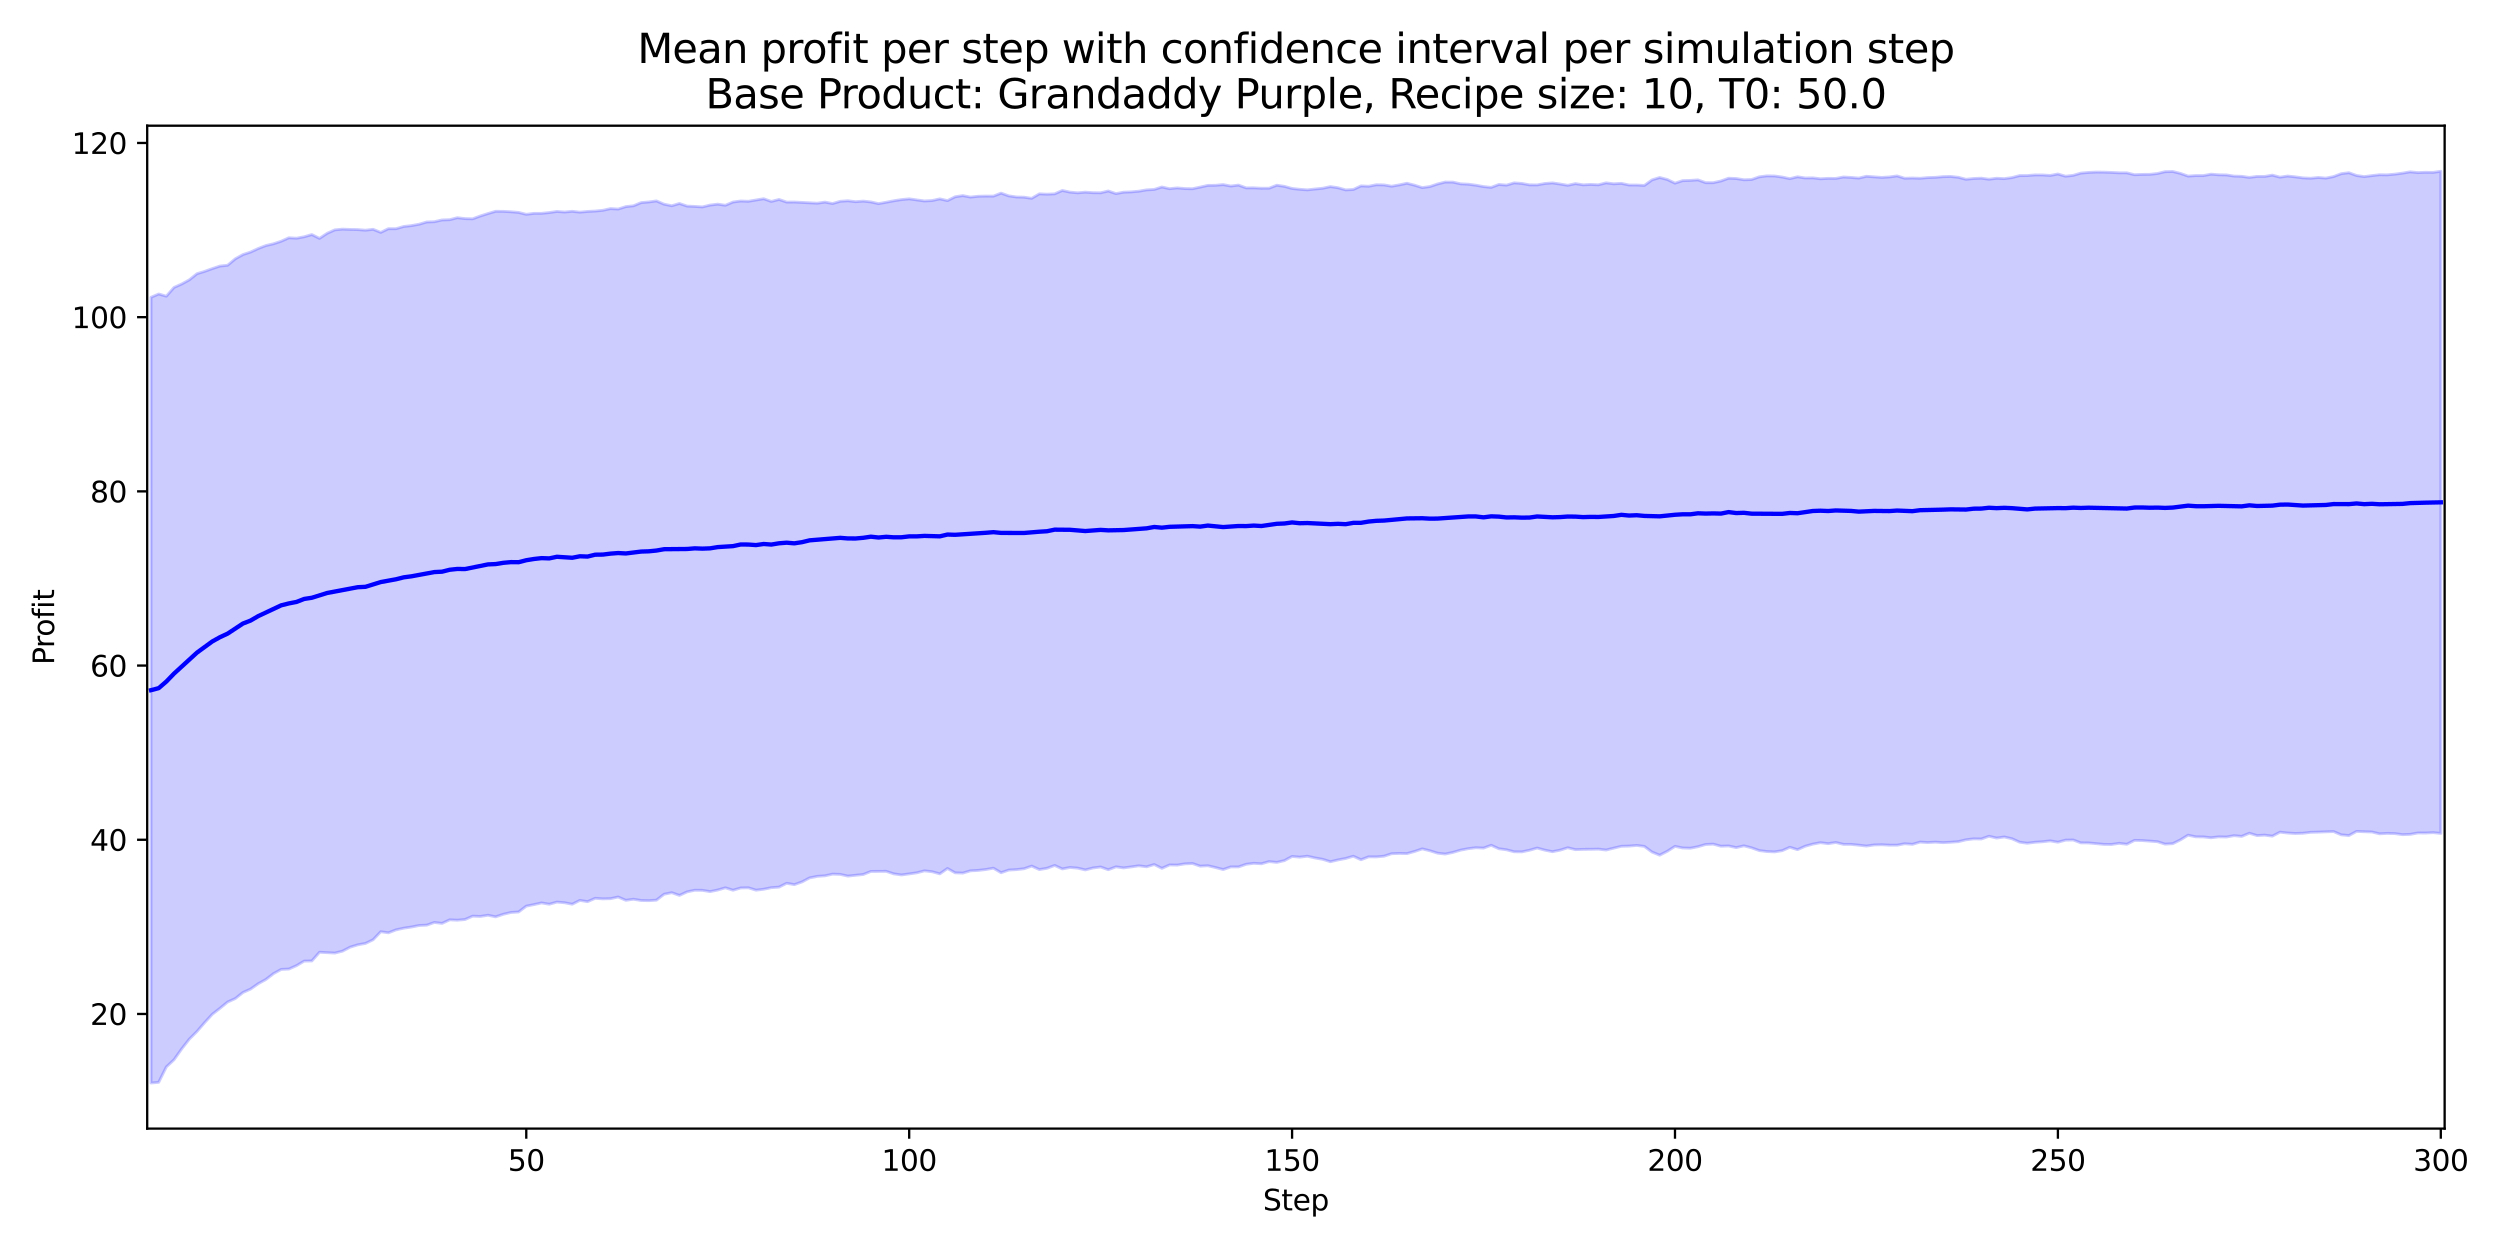 <?xml version="1.0" encoding="utf-8" standalone="no"?>
<!DOCTYPE svg PUBLIC "-//W3C//DTD SVG 1.1//EN"
  "http://www.w3.org/Graphics/SVG/1.1/DTD/svg11.dtd">
<svg xmlns:xlink="http://www.w3.org/1999/xlink" width="864pt" height="432pt" viewBox="0 0 864 432" xmlns="http://www.w3.org/2000/svg" version="1.1">
 <defs>
  <style type="text/css">*{stroke-linejoin: round; stroke-linecap: butt}</style>
 </defs>
 <g id="figure_1">
  <g id="patch_1">
   <path d="M 0 432 
L 864 432 
L 864 0 
L 0 0 
z
" style="fill: #ffffff"/>
  </g>
  <g id="axes_1">
   <g id="patch_2">
    <path d="M 50.87 390.04 
L 844.866 390.04 
L 844.866 43.44 
L 50.87 43.44 
z
" style="fill: #ffffff"/>
   </g>
   <g id="FillBetweenPolyCollection_1">
    <defs>
     <path id="m78e18dde21" d="M 52.193 -329.25 
L 52.193 -57.715 
L 54.84 -57.952 
L 57.487 -63.283 
L 60.133 -65.746 
L 62.78 -69.482 
L 65.427 -72.879 
L 68.073 -75.52 
L 70.72 -78.579 
L 73.367 -81.469 
L 76.013 -83.526 
L 78.66 -85.705 
L 81.307 -86.893 
L 83.953 -88.991 
L 86.6 -90.178 
L 89.246 -92.032 
L 91.893 -93.494 
L 94.54 -95.531 
L 97.186 -96.975 
L 99.833 -97.097 
L 102.48 -98.277 
L 105.126 -99.848 
L 107.773 -99.898 
L 110.42 -102.902 
L 113.066 -102.769 
L 115.713 -102.626 
L 118.36 -103.279 
L 121.006 -104.664 
L 123.653 -105.473 
L 126.3 -105.953 
L 128.946 -107.226 
L 131.593 -110.004 
L 134.24 -109.63 
L 136.886 -110.649 
L 139.533 -111.229 
L 142.18 -111.624 
L 144.826 -112.149 
L 147.473 -112.272 
L 150.119 -113.211 
L 152.766 -112.877 
L 155.413 -114.111 
L 158.059 -113.989 
L 160.706 -114.224 
L 163.353 -115.379 
L 165.999 -115.281 
L 168.646 -115.694 
L 171.293 -115.147 
L 173.939 -116.032 
L 176.586 -116.652 
L 179.233 -116.823 
L 181.879 -118.844 
L 184.526 -119.373 
L 187.173 -119.954 
L 189.819 -119.505 
L 192.466 -120.242 
L 195.113 -120.023 
L 197.759 -119.504 
L 200.406 -120.826 
L 203.053 -120.39 
L 205.699 -121.545 
L 208.346 -121.363 
L 210.993 -121.428 
L 213.639 -121.996 
L 216.286 -120.859 
L 218.932 -121.227 
L 221.579 -120.792 
L 224.226 -120.737 
L 226.872 -120.907 
L 229.519 -122.966 
L 232.166 -123.495 
L 234.812 -122.555 
L 237.459 -123.769 
L 240.106 -124.332 
L 242.752 -124.299 
L 245.399 -123.868 
L 248.046 -124.411 
L 250.692 -125.186 
L 253.339 -124.339 
L 255.986 -125.128 
L 258.632 -125.185 
L 261.279 -124.36 
L 263.926 -124.681 
L 266.572 -125.225 
L 269.219 -125.411 
L 271.866 -126.74 
L 274.512 -126.271 
L 277.159 -127.208 
L 279.806 -128.611 
L 282.452 -129.136 
L 285.099 -129.32 
L 287.745 -129.901 
L 290.392 -129.813 
L 293.039 -129.22 
L 295.685 -129.509 
L 298.332 -129.776 
L 300.979 -130.835 
L 303.625 -130.85 
L 306.272 -130.871 
L 308.919 -129.99 
L 311.565 -129.625 
L 314.212 -129.984 
L 316.859 -130.363 
L 319.505 -131.042 
L 322.152 -130.735 
L 324.799 -130.008 
L 327.445 -131.858 
L 330.092 -130.36 
L 332.739 -130.266 
L 335.385 -131.044 
L 338.032 -131.19 
L 340.679 -131.494 
L 343.325 -131.957 
L 345.972 -130.397 
L 348.618 -131.313 
L 351.265 -131.462 
L 353.912 -131.765 
L 356.558 -132.68 
L 359.205 -131.48 
L 361.852 -131.929 
L 364.498 -132.906 
L 367.145 -131.699 
L 369.792 -132.207 
L 372.438 -131.974 
L 375.085 -131.36 
L 377.732 -132.035 
L 380.378 -132.37 
L 383.025 -131.424 
L 385.672 -132.428 
L 388.318 -132.058 
L 390.965 -132.406 
L 393.612 -132.781 
L 396.258 -132.438 
L 398.905 -133.226 
L 401.552 -131.903 
L 404.198 -133.078 
L 406.845 -133.027 
L 409.492 -133.453 
L 412.138 -133.573 
L 414.785 -132.662 
L 417.431 -132.808 
L 420.078 -132.188 
L 422.725 -131.492 
L 425.371 -132.406 
L 428.018 -132.392 
L 430.665 -133.31 
L 433.311 -133.642 
L 435.958 -133.485 
L 438.605 -134.243 
L 441.251 -133.96 
L 443.898 -134.577 
L 446.545 -136.02 
L 449.191 -135.776 
L 451.838 -136.092 
L 454.485 -135.493 
L 457.131 -135.024 
L 459.778 -134.194 
L 462.425 -134.819 
L 465.071 -135.318 
L 467.718 -136.092 
L 470.365 -134.878 
L 473.011 -135.884 
L 475.658 -135.863 
L 478.305 -136.094 
L 480.951 -136.963 
L 483.598 -137.06 
L 486.244 -136.999 
L 488.891 -137.738 
L 491.538 -138.633 
L 494.184 -137.977 
L 496.831 -137.145 
L 499.478 -136.847 
L 502.124 -137.412 
L 504.771 -138.192 
L 507.418 -138.701 
L 510.064 -139.031 
L 512.711 -138.901 
L 515.358 -139.875 
L 518.004 -138.676 
L 520.651 -138.317 
L 523.298 -137.632 
L 525.944 -137.597 
L 528.591 -138.156 
L 531.238 -138.917 
L 533.884 -138.198 
L 536.531 -137.661 
L 539.178 -138.191 
L 541.824 -139.021 
L 544.471 -138.369 
L 547.117 -138.459 
L 549.764 -138.489 
L 552.411 -138.543 
L 555.057 -138.234 
L 557.704 -138.883 
L 560.351 -139.524 
L 562.997 -139.596 
L 565.644 -139.825 
L 568.291 -139.487 
L 570.937 -137.531 
L 573.584 -136.457 
L 576.231 -137.801 
L 578.877 -139.502 
L 581.524 -138.949 
L 584.171 -138.859 
L 586.817 -139.378 
L 589.464 -140.146 
L 592.111 -140.266 
L 594.757 -139.551 
L 597.404 -139.643 
L 600.051 -139.075 
L 602.697 -139.685 
L 605.344 -138.997 
L 607.991 -138.046 
L 610.637 -137.714 
L 613.284 -137.594 
L 615.93 -138.011 
L 618.577 -139.191 
L 621.224 -138.358 
L 623.87 -139.543 
L 626.517 -140.279 
L 629.164 -140.777 
L 631.81 -140.433 
L 634.457 -140.841 
L 637.104 -140.195 
L 639.75 -140.182 
L 642.397 -139.913 
L 645.044 -139.606 
L 647.69 -139.985 
L 650.337 -140.067 
L 652.984 -139.904 
L 655.63 -139.905 
L 658.277 -140.409 
L 660.924 -140.199 
L 663.57 -140.975 
L 666.217 -140.817 
L 668.864 -140.956 
L 671.51 -140.788 
L 674.157 -140.924 
L 676.804 -141.124 
L 679.45 -141.769 
L 682.097 -142.095 
L 684.743 -142.047 
L 687.39 -142.993 
L 690.037 -142.371 
L 692.683 -142.739 
L 695.33 -142.139 
L 697.977 -140.947 
L 700.623 -140.58 
L 703.27 -140.917 
L 705.917 -141.098 
L 708.563 -141.395 
L 711.21 -140.942 
L 713.857 -141.653 
L 716.503 -141.707 
L 719.15 -140.712 
L 721.797 -140.679 
L 724.443 -140.446 
L 727.09 -140.181 
L 729.737 -140.152 
L 732.383 -140.55 
L 735.03 -140.228 
L 737.677 -141.568 
L 740.323 -141.515 
L 742.97 -141.308 
L 745.616 -141.115 
L 748.263 -140.272 
L 750.91 -140.439 
L 753.556 -141.744 
L 756.203 -143.362 
L 758.85 -142.798 
L 761.496 -142.763 
L 764.143 -142.471 
L 766.79 -142.791 
L 769.436 -142.727 
L 772.083 -143.202 
L 774.73 -142.945 
L 777.376 -144.042 
L 780.023 -143.232 
L 782.67 -143.38 
L 785.316 -143.033 
L 787.963 -144.402 
L 790.61 -144.109 
L 793.256 -143.95 
L 795.903 -144.031 
L 798.55 -144.357 
L 801.196 -144.421 
L 803.843 -144.528 
L 806.49 -144.615 
L 809.136 -143.486 
L 811.783 -143.238 
L 814.429 -144.668 
L 817.076 -144.563 
L 819.723 -144.467 
L 822.369 -143.839 
L 825.016 -143.982 
L 827.663 -143.914 
L 830.309 -143.551 
L 832.956 -143.648 
L 835.603 -144.128 
L 838.249 -144.111 
L 840.896 -144.245 
L 843.543 -143.977 
L 843.543 -372.805 
L 843.543 -372.805 
L 840.896 -372.417 
L 838.249 -372.446 
L 835.603 -372.344 
L 832.956 -372.607 
L 830.309 -372.157 
L 827.663 -371.809 
L 825.016 -371.566 
L 822.369 -371.607 
L 819.723 -371.304 
L 817.076 -370.965 
L 814.429 -371.342 
L 811.783 -372.305 
L 809.136 -371.971 
L 806.49 -370.972 
L 803.843 -370.442 
L 801.196 -370.651 
L 798.55 -370.391 
L 795.903 -370.519 
L 793.256 -370.876 
L 790.61 -371.156 
L 787.963 -370.77 
L 785.316 -371.47 
L 782.67 -371.018 
L 780.023 -371.021 
L 777.376 -370.68 
L 774.73 -371.057 
L 772.083 -371.14 
L 769.436 -371.539 
L 766.79 -371.592 
L 764.143 -371.801 
L 761.496 -371.314 
L 758.85 -371.318 
L 756.203 -371.136 
L 753.556 -372.067 
L 750.91 -372.725 
L 748.263 -372.663 
L 745.616 -372.031 
L 742.97 -371.74 
L 740.323 -371.718 
L 737.677 -371.623 
L 735.03 -372.263 
L 732.383 -372.273 
L 729.737 -372.403 
L 727.09 -372.497 
L 724.443 -372.525 
L 721.797 -372.398 
L 719.15 -372.174 
L 716.503 -371.396 
L 713.857 -371.094 
L 711.21 -371.862 
L 708.563 -371.36 
L 705.917 -371.525 
L 703.27 -371.543 
L 700.623 -371.319 
L 697.977 -371.312 
L 695.33 -370.619 
L 692.683 -370.261 
L 690.037 -370.389 
L 687.39 -370.058 
L 684.743 -370.414 
L 682.097 -370.304 
L 679.45 -370.031 
L 676.804 -370.726 
L 674.157 -371.008 
L 671.51 -370.947 
L 668.864 -370.706 
L 666.217 -370.62 
L 663.57 -370.376 
L 660.924 -370.473 
L 658.277 -370.388 
L 655.63 -371.199 
L 652.984 -370.841 
L 650.337 -370.672 
L 647.69 -370.875 
L 645.044 -371.067 
L 642.397 -370.447 
L 639.75 -370.669 
L 637.104 -370.822 
L 634.457 -370.33 
L 631.81 -370.354 
L 629.164 -370.216 
L 626.517 -370.525 
L 623.87 -370.487 
L 621.224 -370.895 
L 618.577 -370.254 
L 615.93 -370.808 
L 613.284 -371.174 
L 610.637 -371.211 
L 607.991 -370.874 
L 605.344 -369.956 
L 602.697 -369.87 
L 600.051 -370.294 
L 597.404 -370.404 
L 594.757 -369.449 
L 592.111 -368.862 
L 589.464 -368.871 
L 586.817 -369.831 
L 584.171 -369.644 
L 581.524 -369.57 
L 578.877 -368.696 
L 576.231 -369.962 
L 573.584 -370.648 
L 570.937 -369.819 
L 568.291 -367.905 
L 565.644 -368.049 
L 562.997 -368.054 
L 560.351 -368.626 
L 557.704 -368.476 
L 555.057 -368.801 
L 552.411 -368.129 
L 549.764 -368.25 
L 547.117 -368.118 
L 544.471 -368.535 
L 541.824 -367.951 
L 539.178 -368.399 
L 536.531 -368.782 
L 533.884 -368.573 
L 531.238 -368.096 
L 528.591 -368.113 
L 525.944 -368.603 
L 523.298 -368.797 
L 520.651 -368.018 
L 518.004 -368.237 
L 515.358 -367.23 
L 512.711 -367.511 
L 510.064 -367.993 
L 507.418 -368.333 
L 504.771 -368.469 
L 502.124 -369.058 
L 499.478 -369.077 
L 496.831 -368.42 
L 494.184 -367.525 
L 491.538 -367.16 
L 488.891 -367.992 
L 486.244 -368.659 
L 483.598 -368.103 
L 480.951 -367.635 
L 478.305 -368.09 
L 475.658 -368.144 
L 473.011 -367.623 
L 470.365 -367.749 
L 467.718 -366.512 
L 465.071 -366.367 
L 462.425 -367.114 
L 459.778 -367.504 
L 457.131 -366.931 
L 454.485 -366.674 
L 451.838 -366.38 
L 449.191 -366.571 
L 446.545 -366.863 
L 443.898 -367.586 
L 441.251 -367.985 
L 438.605 -366.951 
L 435.958 -366.937 
L 433.311 -367.074 
L 430.665 -367.059 
L 428.018 -368.028 
L 425.371 -367.698 
L 422.725 -368.196 
L 420.078 -367.954 
L 417.431 -367.92 
L 414.785 -367.334 
L 412.138 -366.772 
L 409.492 -366.825 
L 406.845 -367.055 
L 404.198 -366.785 
L 401.552 -367.368 
L 398.905 -366.527 
L 396.258 -366.377 
L 393.612 -365.919 
L 390.965 -365.678 
L 388.318 -365.574 
L 385.672 -365.08 
L 383.025 -365.993 
L 380.378 -365.365 
L 377.732 -365.4 
L 375.085 -365.582 
L 372.438 -365.36 
L 369.792 -365.599 
L 367.145 -366.171 
L 364.498 -365 
L 361.852 -364.884 
L 359.205 -365.006 
L 356.558 -363.453 
L 353.912 -363.847 
L 351.265 -363.921 
L 348.618 -364.305 
L 345.972 -365.254 
L 343.325 -364.211 
L 340.679 -364.237 
L 338.032 -364.162 
L 335.385 -363.882 
L 332.739 -364.395 
L 330.092 -363.988 
L 327.445 -362.662 
L 324.799 -363.27 
L 322.152 -362.687 
L 319.505 -362.544 
L 316.859 -362.902 
L 314.212 -363.274 
L 311.565 -363.018 
L 308.919 -362.612 
L 306.272 -362.098 
L 303.625 -361.619 
L 300.979 -362.209 
L 298.332 -362.49 
L 295.685 -362.296 
L 293.039 -362.607 
L 290.392 -362.429 
L 287.745 -361.653 
L 285.099 -362.148 
L 282.452 -361.767 
L 279.806 -361.905 
L 277.159 -362.039 
L 274.512 -362.174 
L 271.866 -362.155 
L 269.219 -363.064 
L 266.572 -362.377 
L 263.926 -363.314 
L 261.279 -362.876 
L 258.632 -362.426 
L 255.986 -362.527 
L 253.339 -362.177 
L 250.692 -361.056 
L 248.046 -361.438 
L 245.399 -361.117 
L 242.752 -360.485 
L 240.106 -360.653 
L 237.459 -360.771 
L 234.812 -361.675 
L 232.166 -360.885 
L 229.519 -361.425 
L 226.872 -362.553 
L 224.226 -362.199 
L 221.579 -361.971 
L 218.932 -360.872 
L 216.286 -360.589 
L 213.639 -359.745 
L 210.993 -359.905 
L 208.346 -359.309 
L 205.699 -359.055 
L 203.053 -358.914 
L 200.406 -358.677 
L 197.759 -358.967 
L 195.113 -358.719 
L 192.466 -358.919 
L 189.819 -358.533 
L 187.173 -358.267 
L 184.526 -358.255 
L 181.879 -357.924 
L 179.233 -358.584 
L 176.586 -358.807 
L 173.939 -358.948 
L 171.293 -358.972 
L 168.646 -358.188 
L 165.999 -357.35 
L 163.353 -356.37 
L 160.706 -356.444 
L 158.059 -356.755 
L 155.413 -356.073 
L 152.766 -355.975 
L 150.119 -355.374 
L 147.473 -355.275 
L 144.826 -354.497 
L 142.18 -354.02 
L 139.533 -353.722 
L 136.886 -352.966 
L 134.24 -352.968 
L 131.593 -351.681 
L 128.946 -352.744 
L 126.3 -352.437 
L 123.653 -352.653 
L 121.006 -352.701 
L 118.36 -352.803 
L 115.713 -352.554 
L 113.066 -351.366 
L 110.42 -349.609 
L 107.773 -350.933 
L 105.126 -350.164 
L 102.48 -349.671 
L 99.833 -349.822 
L 97.186 -348.627 
L 94.54 -347.749 
L 91.893 -347.132 
L 89.246 -346.114 
L 86.6 -344.887 
L 83.953 -344.012 
L 81.307 -342.538 
L 78.66 -340.322 
L 76.013 -340.045 
L 73.367 -339.163 
L 70.72 -338.208 
L 68.073 -337.395 
L 65.427 -335.283 
L 62.78 -333.838 
L 60.133 -332.647 
L 57.487 -329.629 
L 54.84 -330.392 
L 52.193 -329.25 
z
" style="stroke: #0000ff; stroke-opacity: 0.2"/>
    </defs>
    <g clip-path="url(#pc2d24d2a03)">
     <use xlink:href="#m78e18dde21" x="0" y="432" style="fill: #0000ff; fill-opacity: 0.2; stroke: #0000ff; stroke-opacity: 0.2"/>
    </g>
   </g>
   <g id="matplotlib.axis_1">
    <g id="xtick_1">
     <g id="line2d_1">
      <defs>
       <path id="m0d1dafe378" d="M 0 0 
L 0 3.5 
" style="stroke: #000000; stroke-width: 0.8"/>
      </defs>
      <g>
       <use xlink:href="#m0d1dafe378" x="181.879" y="390.04" style="stroke: #000000; stroke-width: 0.8"/>
      </g>
     </g>
     <g id="text_1">
      <!-- 50 -->
      <g transform="translate(175.517 404.638) scale(0.1 -0.1)">
       <defs>
        <path id="DejaVuSans-35" d="M 691 4666 
L 3169 4666 
L 3169 4134 
L 1269 4134 
L 1269 2991 
Q 1406 3038 1543 3061 
Q 1681 3084 1819 3084 
Q 2600 3084 3056 2656 
Q 3513 2228 3513 1497 
Q 3513 744 3044 326 
Q 2575 -91 1722 -91 
Q 1428 -91 1123 -41 
Q 819 9 494 109 
L 494 744 
Q 775 591 1075 516 
Q 1375 441 1709 441 
Q 2250 441 2565 725 
Q 2881 1009 2881 1497 
Q 2881 1984 2565 2268 
Q 2250 2553 1709 2553 
Q 1456 2553 1204 2497 
Q 953 2441 691 2322 
L 691 4666 
z
" transform="scale(0.016)"/>
        <path id="DejaVuSans-30" d="M 2034 4250 
Q 1547 4250 1301 3770 
Q 1056 3291 1056 2328 
Q 1056 1369 1301 889 
Q 1547 409 2034 409 
Q 2525 409 2770 889 
Q 3016 1369 3016 2328 
Q 3016 3291 2770 3770 
Q 2525 4250 2034 4250 
z
M 2034 4750 
Q 2819 4750 3233 4129 
Q 3647 3509 3647 2328 
Q 3647 1150 3233 529 
Q 2819 -91 2034 -91 
Q 1250 -91 836 529 
Q 422 1150 422 2328 
Q 422 3509 836 4129 
Q 1250 4750 2034 4750 
z
" transform="scale(0.016)"/>
       </defs>
       <use xlink:href="#DejaVuSans-35"/>
       <use xlink:href="#DejaVuSans-30" transform="translate(63.623 0)"/>
      </g>
     </g>
    </g>
    <g id="xtick_2">
     <g id="line2d_2">
      <g>
       <use xlink:href="#m0d1dafe378" x="314.212" y="390.04" style="stroke: #000000; stroke-width: 0.8"/>
      </g>
     </g>
     <g id="text_2">
      <!-- 100 -->
      <g transform="translate(304.668 404.638) scale(0.1 -0.1)">
       <defs>
        <path id="DejaVuSans-31" d="M 794 531 
L 1825 531 
L 1825 4091 
L 703 3866 
L 703 4441 
L 1819 4666 
L 2450 4666 
L 2450 531 
L 3481 531 
L 3481 0 
L 794 0 
L 794 531 
z
" transform="scale(0.016)"/>
       </defs>
       <use xlink:href="#DejaVuSans-31"/>
       <use xlink:href="#DejaVuSans-30" transform="translate(63.623 0)"/>
       <use xlink:href="#DejaVuSans-30" transform="translate(127.246 0)"/>
      </g>
     </g>
    </g>
    <g id="xtick_3">
     <g id="line2d_3">
      <g>
       <use xlink:href="#m0d1dafe378" x="446.545" y="390.04" style="stroke: #000000; stroke-width: 0.8"/>
      </g>
     </g>
     <g id="text_3">
      <!-- 150 -->
      <g transform="translate(437.001 404.638) scale(0.1 -0.1)">
       <use xlink:href="#DejaVuSans-31"/>
       <use xlink:href="#DejaVuSans-35" transform="translate(63.623 0)"/>
       <use xlink:href="#DejaVuSans-30" transform="translate(127.246 0)"/>
      </g>
     </g>
    </g>
    <g id="xtick_4">
     <g id="line2d_4">
      <g>
       <use xlink:href="#m0d1dafe378" x="578.877" y="390.04" style="stroke: #000000; stroke-width: 0.8"/>
      </g>
     </g>
     <g id="text_4">
      <!-- 200 -->
      <g transform="translate(569.334 404.638) scale(0.1 -0.1)">
       <defs>
        <path id="DejaVuSans-32" d="M 1228 531 
L 3431 531 
L 3431 0 
L 469 0 
L 469 531 
Q 828 903 1448 1529 
Q 2069 2156 2228 2338 
Q 2531 2678 2651 2914 
Q 2772 3150 2772 3378 
Q 2772 3750 2511 3984 
Q 2250 4219 1831 4219 
Q 1534 4219 1204 4116 
Q 875 4013 500 3803 
L 500 4441 
Q 881 4594 1212 4672 
Q 1544 4750 1819 4750 
Q 2544 4750 2975 4387 
Q 3406 4025 3406 3419 
Q 3406 3131 3298 2873 
Q 3191 2616 2906 2266 
Q 2828 2175 2409 1742 
Q 1991 1309 1228 531 
z
" transform="scale(0.016)"/>
       </defs>
       <use xlink:href="#DejaVuSans-32"/>
       <use xlink:href="#DejaVuSans-30" transform="translate(63.623 0)"/>
       <use xlink:href="#DejaVuSans-30" transform="translate(127.246 0)"/>
      </g>
     </g>
    </g>
    <g id="xtick_5">
     <g id="line2d_5">
      <g>
       <use xlink:href="#m0d1dafe378" x="711.21" y="390.04" style="stroke: #000000; stroke-width: 0.8"/>
      </g>
     </g>
     <g id="text_5">
      <!-- 250 -->
      <g transform="translate(701.666 404.638) scale(0.1 -0.1)">
       <use xlink:href="#DejaVuSans-32"/>
       <use xlink:href="#DejaVuSans-35" transform="translate(63.623 0)"/>
       <use xlink:href="#DejaVuSans-30" transform="translate(127.246 0)"/>
      </g>
     </g>
    </g>
    <g id="xtick_6">
     <g id="line2d_6">
      <g>
       <use xlink:href="#m0d1dafe378" x="843.543" y="390.04" style="stroke: #000000; stroke-width: 0.8"/>
      </g>
     </g>
     <g id="text_6">
      <!-- 300 -->
      <g transform="translate(833.999 404.638) scale(0.1 -0.1)">
       <defs>
        <path id="DejaVuSans-33" d="M 2597 2516 
Q 3050 2419 3304 2112 
Q 3559 1806 3559 1356 
Q 3559 666 3084 287 
Q 2609 -91 1734 -91 
Q 1441 -91 1130 -33 
Q 819 25 488 141 
L 488 750 
Q 750 597 1062 519 
Q 1375 441 1716 441 
Q 2309 441 2620 675 
Q 2931 909 2931 1356 
Q 2931 1769 2642 2001 
Q 2353 2234 1838 2234 
L 1294 2234 
L 1294 2753 
L 1863 2753 
Q 2328 2753 2575 2939 
Q 2822 3125 2822 3475 
Q 2822 3834 2567 4026 
Q 2313 4219 1838 4219 
Q 1578 4219 1281 4162 
Q 984 4106 628 3988 
L 628 4550 
Q 988 4650 1302 4700 
Q 1616 4750 1894 4750 
Q 2613 4750 3031 4423 
Q 3450 4097 3450 3541 
Q 3450 3153 3228 2886 
Q 3006 2619 2597 2516 
z
" transform="scale(0.016)"/>
       </defs>
       <use xlink:href="#DejaVuSans-33"/>
       <use xlink:href="#DejaVuSans-30" transform="translate(63.623 0)"/>
       <use xlink:href="#DejaVuSans-30" transform="translate(127.246 0)"/>
      </g>
     </g>
    </g>
    <g id="text_7">
     <!-- Step -->
     <g transform="translate(436.483 418.317) scale(0.1 -0.1)">
      <defs>
       <path id="DejaVuSans-53" d="M 3425 4513 
L 3425 3897 
Q 3066 4069 2747 4153 
Q 2428 4238 2131 4238 
Q 1616 4238 1336 4038 
Q 1056 3838 1056 3469 
Q 1056 3159 1242 3001 
Q 1428 2844 1947 2747 
L 2328 2669 
Q 3034 2534 3370 2195 
Q 3706 1856 3706 1288 
Q 3706 609 3251 259 
Q 2797 -91 1919 -91 
Q 1588 -91 1214 -16 
Q 841 59 441 206 
L 441 856 
Q 825 641 1194 531 
Q 1563 422 1919 422 
Q 2459 422 2753 634 
Q 3047 847 3047 1241 
Q 3047 1584 2836 1778 
Q 2625 1972 2144 2069 
L 1759 2144 
Q 1053 2284 737 2584 
Q 422 2884 422 3419 
Q 422 4038 858 4394 
Q 1294 4750 2059 4750 
Q 2388 4750 2728 4690 
Q 3069 4631 3425 4513 
z
" transform="scale(0.016)"/>
       <path id="DejaVuSans-74" d="M 1172 4494 
L 1172 3500 
L 2356 3500 
L 2356 3053 
L 1172 3053 
L 1172 1153 
Q 1172 725 1289 603 
Q 1406 481 1766 481 
L 2356 481 
L 2356 0 
L 1766 0 
Q 1100 0 847 248 
Q 594 497 594 1153 
L 594 3053 
L 172 3053 
L 172 3500 
L 594 3500 
L 594 4494 
L 1172 4494 
z
" transform="scale(0.016)"/>
       <path id="DejaVuSans-65" d="M 3597 1894 
L 3597 1613 
L 953 1613 
Q 991 1019 1311 708 
Q 1631 397 2203 397 
Q 2534 397 2845 478 
Q 3156 559 3463 722 
L 3463 178 
Q 3153 47 2828 -22 
Q 2503 -91 2169 -91 
Q 1331 -91 842 396 
Q 353 884 353 1716 
Q 353 2575 817 3079 
Q 1281 3584 2069 3584 
Q 2775 3584 3186 3129 
Q 3597 2675 3597 1894 
z
M 3022 2063 
Q 3016 2534 2758 2815 
Q 2500 3097 2075 3097 
Q 1594 3097 1305 2825 
Q 1016 2553 972 2059 
L 3022 2063 
z
" transform="scale(0.016)"/>
       <path id="DejaVuSans-70" d="M 1159 525 
L 1159 -1331 
L 581 -1331 
L 581 3500 
L 1159 3500 
L 1159 2969 
Q 1341 3281 1617 3432 
Q 1894 3584 2278 3584 
Q 2916 3584 3314 3078 
Q 3713 2572 3713 1747 
Q 3713 922 3314 415 
Q 2916 -91 2278 -91 
Q 1894 -91 1617 61 
Q 1341 213 1159 525 
z
M 3116 1747 
Q 3116 2381 2855 2742 
Q 2594 3103 2138 3103 
Q 1681 3103 1420 2742 
Q 1159 2381 1159 1747 
Q 1159 1113 1420 752 
Q 1681 391 2138 391 
Q 2594 391 2855 752 
Q 3116 1113 3116 1747 
z
" transform="scale(0.016)"/>
      </defs>
      <use xlink:href="#DejaVuSans-53"/>
      <use xlink:href="#DejaVuSans-74" transform="translate(63.477 0)"/>
      <use xlink:href="#DejaVuSans-65" transform="translate(102.686 0)"/>
      <use xlink:href="#DejaVuSans-70" transform="translate(164.209 0)"/>
     </g>
    </g>
   </g>
   <g id="matplotlib.axis_2">
    <g id="ytick_1">
     <g id="line2d_7">
      <defs>
       <path id="me38d18f909" d="M 0 0 
L -3.5 0 
" style="stroke: #000000; stroke-width: 0.8"/>
      </defs>
      <g>
       <use xlink:href="#me38d18f909" x="50.87" y="350.427" style="stroke: #000000; stroke-width: 0.8"/>
      </g>
     </g>
     <g id="text_8">
      <!-- 20 -->
      <g transform="translate(31.145 354.226) scale(0.1 -0.1)">
       <use xlink:href="#DejaVuSans-32"/>
       <use xlink:href="#DejaVuSans-30" transform="translate(63.623 0)"/>
      </g>
     </g>
    </g>
    <g id="ytick_2">
     <g id="line2d_8">
      <g>
       <use xlink:href="#me38d18f909" x="50.87" y="290.224" style="stroke: #000000; stroke-width: 0.8"/>
      </g>
     </g>
     <g id="text_9">
      <!-- 40 -->
      <g transform="translate(31.145 294.023) scale(0.1 -0.1)">
       <defs>
        <path id="DejaVuSans-34" d="M 2419 4116 
L 825 1625 
L 2419 1625 
L 2419 4116 
z
M 2253 4666 
L 3047 4666 
L 3047 1625 
L 3713 1625 
L 3713 1100 
L 3047 1100 
L 3047 0 
L 2419 0 
L 2419 1100 
L 313 1100 
L 313 1709 
L 2253 4666 
z
" transform="scale(0.016)"/>
       </defs>
       <use xlink:href="#DejaVuSans-34"/>
       <use xlink:href="#DejaVuSans-30" transform="translate(63.623 0)"/>
      </g>
     </g>
    </g>
    <g id="ytick_3">
     <g id="line2d_9">
      <g>
       <use xlink:href="#me38d18f909" x="50.87" y="230.02" style="stroke: #000000; stroke-width: 0.8"/>
      </g>
     </g>
     <g id="text_10">
      <!-- 60 -->
      <g transform="translate(31.145 233.82) scale(0.1 -0.1)">
       <defs>
        <path id="DejaVuSans-36" d="M 2113 2584 
Q 1688 2584 1439 2293 
Q 1191 2003 1191 1497 
Q 1191 994 1439 701 
Q 1688 409 2113 409 
Q 2538 409 2786 701 
Q 3034 994 3034 1497 
Q 3034 2003 2786 2293 
Q 2538 2584 2113 2584 
z
M 3366 4563 
L 3366 3988 
Q 3128 4100 2886 4159 
Q 2644 4219 2406 4219 
Q 1781 4219 1451 3797 
Q 1122 3375 1075 2522 
Q 1259 2794 1537 2939 
Q 1816 3084 2150 3084 
Q 2853 3084 3261 2657 
Q 3669 2231 3669 1497 
Q 3669 778 3244 343 
Q 2819 -91 2113 -91 
Q 1303 -91 875 529 
Q 447 1150 447 2328 
Q 447 3434 972 4092 
Q 1497 4750 2381 4750 
Q 2619 4750 2861 4703 
Q 3103 4656 3366 4563 
z
" transform="scale(0.016)"/>
       </defs>
       <use xlink:href="#DejaVuSans-36"/>
       <use xlink:href="#DejaVuSans-30" transform="translate(63.623 0)"/>
      </g>
     </g>
    </g>
    <g id="ytick_4">
     <g id="line2d_10">
      <g>
       <use xlink:href="#me38d18f909" x="50.87" y="169.817" style="stroke: #000000; stroke-width: 0.8"/>
      </g>
     </g>
     <g id="text_11">
      <!-- 80 -->
      <g transform="translate(31.145 173.616) scale(0.1 -0.1)">
       <defs>
        <path id="DejaVuSans-38" d="M 2034 2216 
Q 1584 2216 1326 1975 
Q 1069 1734 1069 1313 
Q 1069 891 1326 650 
Q 1584 409 2034 409 
Q 2484 409 2743 651 
Q 3003 894 3003 1313 
Q 3003 1734 2745 1975 
Q 2488 2216 2034 2216 
z
M 1403 2484 
Q 997 2584 770 2862 
Q 544 3141 544 3541 
Q 544 4100 942 4425 
Q 1341 4750 2034 4750 
Q 2731 4750 3128 4425 
Q 3525 4100 3525 3541 
Q 3525 3141 3298 2862 
Q 3072 2584 2669 2484 
Q 3125 2378 3379 2068 
Q 3634 1759 3634 1313 
Q 3634 634 3220 271 
Q 2806 -91 2034 -91 
Q 1263 -91 848 271 
Q 434 634 434 1313 
Q 434 1759 690 2068 
Q 947 2378 1403 2484 
z
M 1172 3481 
Q 1172 3119 1398 2916 
Q 1625 2713 2034 2713 
Q 2441 2713 2670 2916 
Q 2900 3119 2900 3481 
Q 2900 3844 2670 4047 
Q 2441 4250 2034 4250 
Q 1625 4250 1398 4047 
Q 1172 3844 1172 3481 
z
" transform="scale(0.016)"/>
       </defs>
       <use xlink:href="#DejaVuSans-38"/>
       <use xlink:href="#DejaVuSans-30" transform="translate(63.623 0)"/>
      </g>
     </g>
    </g>
    <g id="ytick_5">
     <g id="line2d_11">
      <g>
       <use xlink:href="#me38d18f909" x="50.87" y="109.614" style="stroke: #000000; stroke-width: 0.8"/>
      </g>
     </g>
     <g id="text_12">
      <!-- 100 -->
      <g transform="translate(24.782 113.413) scale(0.1 -0.1)">
       <use xlink:href="#DejaVuSans-31"/>
       <use xlink:href="#DejaVuSans-30" transform="translate(63.623 0)"/>
       <use xlink:href="#DejaVuSans-30" transform="translate(127.246 0)"/>
      </g>
     </g>
    </g>
    <g id="ytick_6">
     <g id="line2d_12">
      <g>
       <use xlink:href="#me38d18f909" x="50.87" y="49.41" style="stroke: #000000; stroke-width: 0.8"/>
      </g>
     </g>
     <g id="text_13">
      <!-- 120 -->
      <g transform="translate(24.782 53.21) scale(0.1 -0.1)">
       <use xlink:href="#DejaVuSans-31"/>
       <use xlink:href="#DejaVuSans-32" transform="translate(63.623 0)"/>
       <use xlink:href="#DejaVuSans-30" transform="translate(127.246 0)"/>
      </g>
     </g>
    </g>
    <g id="text_14">
     <!-- Profit -->
     <g transform="translate(18.703 229.779) rotate(-90) scale(0.1 -0.1)">
      <defs>
       <path id="DejaVuSans-50" d="M 1259 4147 
L 1259 2394 
L 2053 2394 
Q 2494 2394 2734 2622 
Q 2975 2850 2975 3272 
Q 2975 3691 2734 3919 
Q 2494 4147 2053 4147 
L 1259 4147 
z
M 628 4666 
L 2053 4666 
Q 2838 4666 3239 4311 
Q 3641 3956 3641 3272 
Q 3641 2581 3239 2228 
Q 2838 1875 2053 1875 
L 1259 1875 
L 1259 0 
L 628 0 
L 628 4666 
z
" transform="scale(0.016)"/>
       <path id="DejaVuSans-72" d="M 2631 2963 
Q 2534 3019 2420 3045 
Q 2306 3072 2169 3072 
Q 1681 3072 1420 2755 
Q 1159 2438 1159 1844 
L 1159 0 
L 581 0 
L 581 3500 
L 1159 3500 
L 1159 2956 
Q 1341 3275 1631 3429 
Q 1922 3584 2338 3584 
Q 2397 3584 2469 3576 
Q 2541 3569 2628 3553 
L 2631 2963 
z
" transform="scale(0.016)"/>
       <path id="DejaVuSans-6f" d="M 1959 3097 
Q 1497 3097 1228 2736 
Q 959 2375 959 1747 
Q 959 1119 1226 758 
Q 1494 397 1959 397 
Q 2419 397 2687 759 
Q 2956 1122 2956 1747 
Q 2956 2369 2687 2733 
Q 2419 3097 1959 3097 
z
M 1959 3584 
Q 2709 3584 3137 3096 
Q 3566 2609 3566 1747 
Q 3566 888 3137 398 
Q 2709 -91 1959 -91 
Q 1206 -91 779 398 
Q 353 888 353 1747 
Q 353 2609 779 3096 
Q 1206 3584 1959 3584 
z
" transform="scale(0.016)"/>
       <path id="DejaVuSans-66" d="M 2375 4863 
L 2375 4384 
L 1825 4384 
Q 1516 4384 1395 4259 
Q 1275 4134 1275 3809 
L 1275 3500 
L 2222 3500 
L 2222 3053 
L 1275 3053 
L 1275 0 
L 697 0 
L 697 3053 
L 147 3053 
L 147 3500 
L 697 3500 
L 697 3744 
Q 697 4328 969 4595 
Q 1241 4863 1831 4863 
L 2375 4863 
z
" transform="scale(0.016)"/>
       <path id="DejaVuSans-69" d="M 603 3500 
L 1178 3500 
L 1178 0 
L 603 0 
L 603 3500 
z
M 603 4863 
L 1178 4863 
L 1178 4134 
L 603 4134 
L 603 4863 
z
" transform="scale(0.016)"/>
      </defs>
      <use xlink:href="#DejaVuSans-50"/>
      <use xlink:href="#DejaVuSans-72" transform="translate(58.553 0)"/>
      <use xlink:href="#DejaVuSans-6f" transform="translate(97.416 0)"/>
      <use xlink:href="#DejaVuSans-66" transform="translate(158.598 0)"/>
      <use xlink:href="#DejaVuSans-69" transform="translate(193.803 0)"/>
      <use xlink:href="#DejaVuSans-74" transform="translate(221.586 0)"/>
     </g>
    </g>
   </g>
   <g id="line2d_13">
    <path d="M 52.193 238.518 
L 54.84 237.828 
L 57.487 235.544 
L 60.133 232.804 
L 68.073 225.543 
L 73.367 221.684 
L 76.013 220.214 
L 78.66 218.986 
L 83.953 215.498 
L 86.6 214.468 
L 89.246 212.927 
L 97.186 209.199 
L 99.833 208.541 
L 102.48 208.026 
L 105.126 206.994 
L 107.773 206.585 
L 113.066 204.933 
L 123.653 202.937 
L 126.3 202.805 
L 131.593 201.157 
L 136.886 200.192 
L 139.533 199.524 
L 142.18 199.178 
L 150.119 197.708 
L 152.766 197.574 
L 155.413 196.908 
L 158.059 196.628 
L 160.706 196.666 
L 168.646 195.059 
L 171.293 194.941 
L 173.939 194.51 
L 176.586 194.271 
L 179.233 194.297 
L 181.879 193.616 
L 184.526 193.186 
L 187.173 192.889 
L 189.819 192.981 
L 192.466 192.42 
L 197.759 192.765 
L 200.406 192.249 
L 203.053 192.348 
L 205.699 191.7 
L 208.346 191.664 
L 210.993 191.333 
L 213.639 191.13 
L 216.286 191.276 
L 221.579 190.618 
L 224.226 190.532 
L 226.872 190.27 
L 229.519 189.804 
L 237.459 189.73 
L 240.106 189.508 
L 242.752 189.608 
L 245.399 189.507 
L 248.046 189.076 
L 253.339 188.742 
L 255.986 188.172 
L 258.632 188.195 
L 261.279 188.382 
L 263.926 188.003 
L 266.572 188.199 
L 269.219 187.762 
L 271.866 187.552 
L 274.512 187.777 
L 277.159 187.377 
L 279.806 186.742 
L 290.392 185.879 
L 293.039 186.087 
L 295.685 186.098 
L 298.332 185.867 
L 300.979 185.478 
L 303.625 185.766 
L 306.272 185.515 
L 308.919 185.699 
L 311.565 185.679 
L 314.212 185.371 
L 316.859 185.368 
L 319.505 185.207 
L 324.799 185.361 
L 327.445 184.74 
L 330.092 184.826 
L 340.679 184.135 
L 343.325 183.916 
L 345.972 184.174 
L 353.912 184.194 
L 359.205 183.757 
L 361.852 183.593 
L 364.498 183.047 
L 369.792 183.097 
L 375.085 183.529 
L 380.378 183.132 
L 383.025 183.292 
L 388.318 183.184 
L 396.258 182.593 
L 398.905 182.123 
L 401.552 182.365 
L 404.198 182.069 
L 412.138 181.827 
L 414.785 182.002 
L 417.431 181.636 
L 422.725 182.156 
L 428.018 181.79 
L 430.665 181.816 
L 433.311 181.642 
L 435.958 181.789 
L 441.251 181.027 
L 443.898 180.918 
L 446.545 180.558 
L 449.191 180.827 
L 451.838 180.764 
L 459.778 181.151 
L 462.425 181.034 
L 465.071 181.158 
L 467.718 180.698 
L 470.365 180.687 
L 473.011 180.246 
L 475.658 179.997 
L 478.305 179.908 
L 483.598 179.419 
L 486.244 179.171 
L 491.538 179.103 
L 494.184 179.249 
L 496.831 179.218 
L 507.418 178.483 
L 510.064 178.488 
L 512.711 178.794 
L 515.358 178.448 
L 518.004 178.544 
L 520.651 178.832 
L 523.298 178.786 
L 525.944 178.9 
L 528.591 178.866 
L 531.238 178.494 
L 536.531 178.779 
L 539.178 178.705 
L 541.824 178.514 
L 544.471 178.548 
L 547.117 178.711 
L 549.764 178.631 
L 552.411 178.664 
L 557.704 178.321 
L 560.351 177.925 
L 562.997 178.175 
L 565.644 178.063 
L 568.291 178.304 
L 573.584 178.447 
L 578.877 177.901 
L 581.524 177.741 
L 584.171 177.749 
L 586.817 177.395 
L 589.464 177.492 
L 592.111 177.436 
L 594.757 177.5 
L 597.404 176.976 
L 600.051 177.316 
L 602.697 177.223 
L 605.344 177.523 
L 615.93 177.591 
L 618.577 177.278 
L 621.224 177.374 
L 626.517 176.598 
L 629.164 176.503 
L 631.81 176.607 
L 634.457 176.414 
L 639.75 176.575 
L 642.397 176.82 
L 647.69 176.57 
L 652.984 176.628 
L 655.63 176.448 
L 660.924 176.664 
L 663.57 176.324 
L 671.51 176.132 
L 674.157 176.034 
L 679.45 176.1 
L 682.097 175.8 
L 684.743 175.769 
L 687.39 175.475 
L 690.037 175.62 
L 692.683 175.5 
L 695.33 175.621 
L 700.623 176.05 
L 703.27 175.77 
L 711.21 175.598 
L 713.857 175.626 
L 716.503 175.449 
L 719.15 175.557 
L 721.797 175.461 
L 735.03 175.755 
L 737.677 175.405 
L 740.323 175.384 
L 742.97 175.476 
L 745.616 175.427 
L 748.263 175.533 
L 750.91 175.418 
L 756.203 174.751 
L 758.85 174.942 
L 761.496 174.961 
L 766.79 174.809 
L 774.73 174.999 
L 777.376 174.639 
L 780.023 174.874 
L 785.316 174.748 
L 787.963 174.414 
L 790.61 174.367 
L 795.903 174.725 
L 803.843 174.515 
L 806.49 174.206 
L 811.783 174.229 
L 814.429 173.995 
L 817.076 174.236 
L 819.723 174.114 
L 822.369 174.277 
L 830.309 174.146 
L 832.956 173.873 
L 838.249 173.722 
L 843.543 173.609 
L 843.543 173.609 
" clip-path="url(#pc2d24d2a03)" style="fill: none; stroke: #0000ff; stroke-width: 1.5; stroke-linecap: square"/>
   </g>
   <g id="patch_3">
    <path d="M 50.87 390.04 
L 50.87 43.44 
" style="fill: none; stroke: #000000; stroke-width: 0.8; stroke-linejoin: miter; stroke-linecap: square"/>
   </g>
   <g id="patch_4">
    <path d="M 844.866 390.04 
L 844.866 43.44 
" style="fill: none; stroke: #000000; stroke-width: 0.8; stroke-linejoin: miter; stroke-linecap: square"/>
   </g>
   <g id="patch_5">
    <path d="M 50.87 390.04 
L 844.866 390.04 
" style="fill: none; stroke: #000000; stroke-width: 0.8; stroke-linejoin: miter; stroke-linecap: square"/>
   </g>
   <g id="patch_6">
    <path d="M 50.87 43.44 
L 844.866 43.44 
" style="fill: none; stroke: #000000; stroke-width: 0.8; stroke-linejoin: miter; stroke-linecap: square"/>
   </g>
   <g id="text_15">
    <!-- Mean profit per step with confidence interval per simulation step -->
    <g transform="translate(220.285 21.763) scale(0.14 -0.14)">
     <defs>
      <path id="DejaVuSans-4d" d="M 628 4666 
L 1569 4666 
L 2759 1491 
L 3956 4666 
L 4897 4666 
L 4897 0 
L 4281 0 
L 4281 4097 
L 3078 897 
L 2444 897 
L 1241 4097 
L 1241 0 
L 628 0 
L 628 4666 
z
" transform="scale(0.016)"/>
      <path id="DejaVuSans-61" d="M 2194 1759 
Q 1497 1759 1228 1600 
Q 959 1441 959 1056 
Q 959 750 1161 570 
Q 1363 391 1709 391 
Q 2188 391 2477 730 
Q 2766 1069 2766 1631 
L 2766 1759 
L 2194 1759 
z
M 3341 1997 
L 3341 0 
L 2766 0 
L 2766 531 
Q 2569 213 2275 61 
Q 1981 -91 1556 -91 
Q 1019 -91 701 211 
Q 384 513 384 1019 
Q 384 1609 779 1909 
Q 1175 2209 1959 2209 
L 2766 2209 
L 2766 2266 
Q 2766 2663 2505 2880 
Q 2244 3097 1772 3097 
Q 1472 3097 1187 3025 
Q 903 2953 641 2809 
L 641 3341 
Q 956 3463 1253 3523 
Q 1550 3584 1831 3584 
Q 2591 3584 2966 3190 
Q 3341 2797 3341 1997 
z
" transform="scale(0.016)"/>
      <path id="DejaVuSans-6e" d="M 3513 2113 
L 3513 0 
L 2938 0 
L 2938 2094 
Q 2938 2591 2744 2837 
Q 2550 3084 2163 3084 
Q 1697 3084 1428 2787 
Q 1159 2491 1159 1978 
L 1159 0 
L 581 0 
L 581 3500 
L 1159 3500 
L 1159 2956 
Q 1366 3272 1645 3428 
Q 1925 3584 2291 3584 
Q 2894 3584 3203 3211 
Q 3513 2838 3513 2113 
z
" transform="scale(0.016)"/>
      <path id="DejaVuSans-20" transform="scale(0.016)"/>
      <path id="DejaVuSans-73" d="M 2834 3397 
L 2834 2853 
Q 2591 2978 2328 3040 
Q 2066 3103 1784 3103 
Q 1356 3103 1142 2972 
Q 928 2841 928 2578 
Q 928 2378 1081 2264 
Q 1234 2150 1697 2047 
L 1894 2003 
Q 2506 1872 2764 1633 
Q 3022 1394 3022 966 
Q 3022 478 2636 193 
Q 2250 -91 1575 -91 
Q 1294 -91 989 -36 
Q 684 19 347 128 
L 347 722 
Q 666 556 975 473 
Q 1284 391 1588 391 
Q 1994 391 2212 530 
Q 2431 669 2431 922 
Q 2431 1156 2273 1281 
Q 2116 1406 1581 1522 
L 1381 1569 
Q 847 1681 609 1914 
Q 372 2147 372 2553 
Q 372 3047 722 3315 
Q 1072 3584 1716 3584 
Q 2034 3584 2315 3537 
Q 2597 3491 2834 3397 
z
" transform="scale(0.016)"/>
      <path id="DejaVuSans-77" d="M 269 3500 
L 844 3500 
L 1563 769 
L 2278 3500 
L 2956 3500 
L 3675 769 
L 4391 3500 
L 4966 3500 
L 4050 0 
L 3372 0 
L 2619 2869 
L 1863 0 
L 1184 0 
L 269 3500 
z
" transform="scale(0.016)"/>
      <path id="DejaVuSans-68" d="M 3513 2113 
L 3513 0 
L 2938 0 
L 2938 2094 
Q 2938 2591 2744 2837 
Q 2550 3084 2163 3084 
Q 1697 3084 1428 2787 
Q 1159 2491 1159 1978 
L 1159 0 
L 581 0 
L 581 4863 
L 1159 4863 
L 1159 2956 
Q 1366 3272 1645 3428 
Q 1925 3584 2291 3584 
Q 2894 3584 3203 3211 
Q 3513 2838 3513 2113 
z
" transform="scale(0.016)"/>
      <path id="DejaVuSans-63" d="M 3122 3366 
L 3122 2828 
Q 2878 2963 2633 3030 
Q 2388 3097 2138 3097 
Q 1578 3097 1268 2742 
Q 959 2388 959 1747 
Q 959 1106 1268 751 
Q 1578 397 2138 397 
Q 2388 397 2633 464 
Q 2878 531 3122 666 
L 3122 134 
Q 2881 22 2623 -34 
Q 2366 -91 2075 -91 
Q 1284 -91 818 406 
Q 353 903 353 1747 
Q 353 2603 823 3093 
Q 1294 3584 2113 3584 
Q 2378 3584 2631 3529 
Q 2884 3475 3122 3366 
z
" transform="scale(0.016)"/>
      <path id="DejaVuSans-64" d="M 2906 2969 
L 2906 4863 
L 3481 4863 
L 3481 0 
L 2906 0 
L 2906 525 
Q 2725 213 2448 61 
Q 2172 -91 1784 -91 
Q 1150 -91 751 415 
Q 353 922 353 1747 
Q 353 2572 751 3078 
Q 1150 3584 1784 3584 
Q 2172 3584 2448 3432 
Q 2725 3281 2906 2969 
z
M 947 1747 
Q 947 1113 1208 752 
Q 1469 391 1925 391 
Q 2381 391 2643 752 
Q 2906 1113 2906 1747 
Q 2906 2381 2643 2742 
Q 2381 3103 1925 3103 
Q 1469 3103 1208 2742 
Q 947 2381 947 1747 
z
" transform="scale(0.016)"/>
      <path id="DejaVuSans-76" d="M 191 3500 
L 800 3500 
L 1894 563 
L 2988 3500 
L 3597 3500 
L 2284 0 
L 1503 0 
L 191 3500 
z
" transform="scale(0.016)"/>
      <path id="DejaVuSans-6c" d="M 603 4863 
L 1178 4863 
L 1178 0 
L 603 0 
L 603 4863 
z
" transform="scale(0.016)"/>
      <path id="DejaVuSans-6d" d="M 3328 2828 
Q 3544 3216 3844 3400 
Q 4144 3584 4550 3584 
Q 5097 3584 5394 3201 
Q 5691 2819 5691 2113 
L 5691 0 
L 5113 0 
L 5113 2094 
Q 5113 2597 4934 2840 
Q 4756 3084 4391 3084 
Q 3944 3084 3684 2787 
Q 3425 2491 3425 1978 
L 3425 0 
L 2847 0 
L 2847 2094 
Q 2847 2600 2669 2842 
Q 2491 3084 2119 3084 
Q 1678 3084 1418 2786 
Q 1159 2488 1159 1978 
L 1159 0 
L 581 0 
L 581 3500 
L 1159 3500 
L 1159 2956 
Q 1356 3278 1631 3431 
Q 1906 3584 2284 3584 
Q 2666 3584 2933 3390 
Q 3200 3197 3328 2828 
z
" transform="scale(0.016)"/>
      <path id="DejaVuSans-75" d="M 544 1381 
L 544 3500 
L 1119 3500 
L 1119 1403 
Q 1119 906 1312 657 
Q 1506 409 1894 409 
Q 2359 409 2629 706 
Q 2900 1003 2900 1516 
L 2900 3500 
L 3475 3500 
L 3475 0 
L 2900 0 
L 2900 538 
Q 2691 219 2414 64 
Q 2138 -91 1772 -91 
Q 1169 -91 856 284 
Q 544 659 544 1381 
z
M 1991 3584 
L 1991 3584 
z
" transform="scale(0.016)"/>
     </defs>
     <use xlink:href="#DejaVuSans-4d"/>
     <use xlink:href="#DejaVuSans-65" transform="translate(86.279 0)"/>
     <use xlink:href="#DejaVuSans-61" transform="translate(147.803 0)"/>
     <use xlink:href="#DejaVuSans-6e" transform="translate(209.082 0)"/>
     <use xlink:href="#DejaVuSans-20" transform="translate(272.461 0)"/>
     <use xlink:href="#DejaVuSans-70" transform="translate(304.248 0)"/>
     <use xlink:href="#DejaVuSans-72" transform="translate(367.725 0)"/>
     <use xlink:href="#DejaVuSans-6f" transform="translate(406.588 0)"/>
     <use xlink:href="#DejaVuSans-66" transform="translate(467.77 0)"/>
     <use xlink:href="#DejaVuSans-69" transform="translate(502.975 0)"/>
     <use xlink:href="#DejaVuSans-74" transform="translate(530.758 0)"/>
     <use xlink:href="#DejaVuSans-20" transform="translate(569.967 0)"/>
     <use xlink:href="#DejaVuSans-70" transform="translate(601.754 0)"/>
     <use xlink:href="#DejaVuSans-65" transform="translate(665.23 0)"/>
     <use xlink:href="#DejaVuSans-72" transform="translate(726.754 0)"/>
     <use xlink:href="#DejaVuSans-20" transform="translate(767.867 0)"/>
     <use xlink:href="#DejaVuSans-73" transform="translate(799.654 0)"/>
     <use xlink:href="#DejaVuSans-74" transform="translate(851.754 0)"/>
     <use xlink:href="#DejaVuSans-65" transform="translate(890.963 0)"/>
     <use xlink:href="#DejaVuSans-70" transform="translate(952.486 0)"/>
     <use xlink:href="#DejaVuSans-20" transform="translate(1015.963 0)"/>
     <use xlink:href="#DejaVuSans-77" transform="translate(1047.75 0)"/>
     <use xlink:href="#DejaVuSans-69" transform="translate(1129.537 0)"/>
     <use xlink:href="#DejaVuSans-74" transform="translate(1157.32 0)"/>
     <use xlink:href="#DejaVuSans-68" transform="translate(1196.529 0)"/>
     <use xlink:href="#DejaVuSans-20" transform="translate(1259.908 0)"/>
     <use xlink:href="#DejaVuSans-63" transform="translate(1291.695 0)"/>
     <use xlink:href="#DejaVuSans-6f" transform="translate(1346.676 0)"/>
     <use xlink:href="#DejaVuSans-6e" transform="translate(1407.857 0)"/>
     <use xlink:href="#DejaVuSans-66" transform="translate(1471.236 0)"/>
     <use xlink:href="#DejaVuSans-69" transform="translate(1506.441 0)"/>
     <use xlink:href="#DejaVuSans-64" transform="translate(1534.225 0)"/>
     <use xlink:href="#DejaVuSans-65" transform="translate(1597.701 0)"/>
     <use xlink:href="#DejaVuSans-6e" transform="translate(1659.225 0)"/>
     <use xlink:href="#DejaVuSans-63" transform="translate(1722.604 0)"/>
     <use xlink:href="#DejaVuSans-65" transform="translate(1777.584 0)"/>
     <use xlink:href="#DejaVuSans-20" transform="translate(1839.107 0)"/>
     <use xlink:href="#DejaVuSans-69" transform="translate(1870.895 0)"/>
     <use xlink:href="#DejaVuSans-6e" transform="translate(1898.678 0)"/>
     <use xlink:href="#DejaVuSans-74" transform="translate(1962.057 0)"/>
     <use xlink:href="#DejaVuSans-65" transform="translate(2001.266 0)"/>
     <use xlink:href="#DejaVuSans-72" transform="translate(2062.789 0)"/>
     <use xlink:href="#DejaVuSans-76" transform="translate(2103.902 0)"/>
     <use xlink:href="#DejaVuSans-61" transform="translate(2163.082 0)"/>
     <use xlink:href="#DejaVuSans-6c" transform="translate(2224.361 0)"/>
     <use xlink:href="#DejaVuSans-20" transform="translate(2252.145 0)"/>
     <use xlink:href="#DejaVuSans-70" transform="translate(2283.932 0)"/>
     <use xlink:href="#DejaVuSans-65" transform="translate(2347.408 0)"/>
     <use xlink:href="#DejaVuSans-72" transform="translate(2408.932 0)"/>
     <use xlink:href="#DejaVuSans-20" transform="translate(2450.045 0)"/>
     <use xlink:href="#DejaVuSans-73" transform="translate(2481.832 0)"/>
     <use xlink:href="#DejaVuSans-69" transform="translate(2533.932 0)"/>
     <use xlink:href="#DejaVuSans-6d" transform="translate(2561.715 0)"/>
     <use xlink:href="#DejaVuSans-75" transform="translate(2659.127 0)"/>
     <use xlink:href="#DejaVuSans-6c" transform="translate(2722.506 0)"/>
     <use xlink:href="#DejaVuSans-61" transform="translate(2750.289 0)"/>
     <use xlink:href="#DejaVuSans-74" transform="translate(2811.568 0)"/>
     <use xlink:href="#DejaVuSans-69" transform="translate(2850.777 0)"/>
     <use xlink:href="#DejaVuSans-6f" transform="translate(2878.561 0)"/>
     <use xlink:href="#DejaVuSans-6e" transform="translate(2939.742 0)"/>
     <use xlink:href="#DejaVuSans-20" transform="translate(3003.121 0)"/>
     <use xlink:href="#DejaVuSans-73" transform="translate(3034.908 0)"/>
     <use xlink:href="#DejaVuSans-74" transform="translate(3087.008 0)"/>
     <use xlink:href="#DejaVuSans-65" transform="translate(3126.217 0)"/>
     <use xlink:href="#DejaVuSans-70" transform="translate(3187.74 0)"/>
    </g>
    <!-- Base Product: Grandaddy Purple, Recipe size: 10, T0: 50.0 -->
    <g transform="translate(243.83 37.44) scale(0.14 -0.14)">
     <defs>
      <path id="DejaVuSans-42" d="M 1259 2228 
L 1259 519 
L 2272 519 
Q 2781 519 3026 730 
Q 3272 941 3272 1375 
Q 3272 1813 3026 2020 
Q 2781 2228 2272 2228 
L 1259 2228 
z
M 1259 4147 
L 1259 2741 
L 2194 2741 
Q 2656 2741 2882 2914 
Q 3109 3088 3109 3444 
Q 3109 3797 2882 3972 
Q 2656 4147 2194 4147 
L 1259 4147 
z
M 628 4666 
L 2241 4666 
Q 2963 4666 3353 4366 
Q 3744 4066 3744 3513 
Q 3744 3084 3544 2831 
Q 3344 2578 2956 2516 
Q 3422 2416 3680 2098 
Q 3938 1781 3938 1306 
Q 3938 681 3513 340 
Q 3088 0 2303 0 
L 628 0 
L 628 4666 
z
" transform="scale(0.016)"/>
      <path id="DejaVuSans-3a" d="M 750 794 
L 1409 794 
L 1409 0 
L 750 0 
L 750 794 
z
M 750 3309 
L 1409 3309 
L 1409 2516 
L 750 2516 
L 750 3309 
z
" transform="scale(0.016)"/>
      <path id="DejaVuSans-47" d="M 3809 666 
L 3809 1919 
L 2778 1919 
L 2778 2438 
L 4434 2438 
L 4434 434 
Q 4069 175 3628 42 
Q 3188 -91 2688 -91 
Q 1594 -91 976 548 
Q 359 1188 359 2328 
Q 359 3472 976 4111 
Q 1594 4750 2688 4750 
Q 3144 4750 3555 4637 
Q 3966 4525 4313 4306 
L 4313 3634 
Q 3963 3931 3569 4081 
Q 3175 4231 2741 4231 
Q 1884 4231 1454 3753 
Q 1025 3275 1025 2328 
Q 1025 1384 1454 906 
Q 1884 428 2741 428 
Q 3075 428 3337 486 
Q 3600 544 3809 666 
z
" transform="scale(0.016)"/>
      <path id="DejaVuSans-79" d="M 2059 -325 
Q 1816 -950 1584 -1140 
Q 1353 -1331 966 -1331 
L 506 -1331 
L 506 -850 
L 844 -850 
Q 1081 -850 1212 -737 
Q 1344 -625 1503 -206 
L 1606 56 
L 191 3500 
L 800 3500 
L 1894 763 
L 2988 3500 
L 3597 3500 
L 2059 -325 
z
" transform="scale(0.016)"/>
      <path id="DejaVuSans-2c" d="M 750 794 
L 1409 794 
L 1409 256 
L 897 -744 
L 494 -744 
L 750 256 
L 750 794 
z
" transform="scale(0.016)"/>
      <path id="DejaVuSans-52" d="M 2841 2188 
Q 3044 2119 3236 1894 
Q 3428 1669 3622 1275 
L 4263 0 
L 3584 0 
L 2988 1197 
Q 2756 1666 2539 1819 
Q 2322 1972 1947 1972 
L 1259 1972 
L 1259 0 
L 628 0 
L 628 4666 
L 2053 4666 
Q 2853 4666 3247 4331 
Q 3641 3997 3641 3322 
Q 3641 2881 3436 2590 
Q 3231 2300 2841 2188 
z
M 1259 4147 
L 1259 2491 
L 2053 2491 
Q 2509 2491 2742 2702 
Q 2975 2913 2975 3322 
Q 2975 3731 2742 3939 
Q 2509 4147 2053 4147 
L 1259 4147 
z
" transform="scale(0.016)"/>
      <path id="DejaVuSans-7a" d="M 353 3500 
L 3084 3500 
L 3084 2975 
L 922 459 
L 3084 459 
L 3084 0 
L 275 0 
L 275 525 
L 2438 3041 
L 353 3041 
L 353 3500 
z
" transform="scale(0.016)"/>
      <path id="DejaVuSans-54" d="M -19 4666 
L 3928 4666 
L 3928 4134 
L 2272 4134 
L 2272 0 
L 1638 0 
L 1638 4134 
L -19 4134 
L -19 4666 
z
" transform="scale(0.016)"/>
      <path id="DejaVuSans-2e" d="M 684 794 
L 1344 794 
L 1344 0 
L 684 0 
L 684 794 
z
" transform="scale(0.016)"/>
     </defs>
     <use xlink:href="#DejaVuSans-42"/>
     <use xlink:href="#DejaVuSans-61" transform="translate(68.604 0)"/>
     <use xlink:href="#DejaVuSans-73" transform="translate(129.883 0)"/>
     <use xlink:href="#DejaVuSans-65" transform="translate(181.982 0)"/>
     <use xlink:href="#DejaVuSans-20" transform="translate(243.506 0)"/>
     <use xlink:href="#DejaVuSans-50" transform="translate(275.293 0)"/>
     <use xlink:href="#DejaVuSans-72" transform="translate(333.846 0)"/>
     <use xlink:href="#DejaVuSans-6f" transform="translate(372.709 0)"/>
     <use xlink:href="#DejaVuSans-64" transform="translate(433.891 0)"/>
     <use xlink:href="#DejaVuSans-75" transform="translate(497.367 0)"/>
     <use xlink:href="#DejaVuSans-63" transform="translate(560.746 0)"/>
     <use xlink:href="#DejaVuSans-74" transform="translate(615.727 0)"/>
     <use xlink:href="#DejaVuSans-3a" transform="translate(654.936 0)"/>
     <use xlink:href="#DejaVuSans-20" transform="translate(688.627 0)"/>
     <use xlink:href="#DejaVuSans-47" transform="translate(720.414 0)"/>
     <use xlink:href="#DejaVuSans-72" transform="translate(797.904 0)"/>
     <use xlink:href="#DejaVuSans-61" transform="translate(839.018 0)"/>
     <use xlink:href="#DejaVuSans-6e" transform="translate(900.297 0)"/>
     <use xlink:href="#DejaVuSans-64" transform="translate(963.676 0)"/>
     <use xlink:href="#DejaVuSans-61" transform="translate(1027.152 0)"/>
     <use xlink:href="#DejaVuSans-64" transform="translate(1088.432 0)"/>
     <use xlink:href="#DejaVuSans-64" transform="translate(1151.908 0)"/>
     <use xlink:href="#DejaVuSans-79" transform="translate(1215.385 0)"/>
     <use xlink:href="#DejaVuSans-20" transform="translate(1274.564 0)"/>
     <use xlink:href="#DejaVuSans-50" transform="translate(1306.352 0)"/>
     <use xlink:href="#DejaVuSans-75" transform="translate(1364.904 0)"/>
     <use xlink:href="#DejaVuSans-72" transform="translate(1428.283 0)"/>
     <use xlink:href="#DejaVuSans-70" transform="translate(1469.396 0)"/>
     <use xlink:href="#DejaVuSans-6c" transform="translate(1532.873 0)"/>
     <use xlink:href="#DejaVuSans-65" transform="translate(1560.656 0)"/>
     <use xlink:href="#DejaVuSans-2c" transform="translate(1622.18 0)"/>
     <use xlink:href="#DejaVuSans-20" transform="translate(1653.967 0)"/>
     <use xlink:href="#DejaVuSans-52" transform="translate(1685.754 0)"/>
     <use xlink:href="#DejaVuSans-65" transform="translate(1750.736 0)"/>
     <use xlink:href="#DejaVuSans-63" transform="translate(1812.26 0)"/>
     <use xlink:href="#DejaVuSans-69" transform="translate(1867.24 0)"/>
     <use xlink:href="#DejaVuSans-70" transform="translate(1895.023 0)"/>
     <use xlink:href="#DejaVuSans-65" transform="translate(1958.5 0)"/>
     <use xlink:href="#DejaVuSans-20" transform="translate(2020.023 0)"/>
     <use xlink:href="#DejaVuSans-73" transform="translate(2051.811 0)"/>
     <use xlink:href="#DejaVuSans-69" transform="translate(2103.91 0)"/>
     <use xlink:href="#DejaVuSans-7a" transform="translate(2131.693 0)"/>
     <use xlink:href="#DejaVuSans-65" transform="translate(2184.184 0)"/>
     <use xlink:href="#DejaVuSans-3a" transform="translate(2245.707 0)"/>
     <use xlink:href="#DejaVuSans-20" transform="translate(2279.398 0)"/>
     <use xlink:href="#DejaVuSans-31" transform="translate(2311.186 0)"/>
     <use xlink:href="#DejaVuSans-30" transform="translate(2374.809 0)"/>
     <use xlink:href="#DejaVuSans-2c" transform="translate(2438.432 0)"/>
     <use xlink:href="#DejaVuSans-20" transform="translate(2470.219 0)"/>
     <use xlink:href="#DejaVuSans-54" transform="translate(2502.006 0)"/>
     <use xlink:href="#DejaVuSans-30" transform="translate(2563.09 0)"/>
     <use xlink:href="#DejaVuSans-3a" transform="translate(2626.713 0)"/>
     <use xlink:href="#DejaVuSans-20" transform="translate(2660.404 0)"/>
     <use xlink:href="#DejaVuSans-35" transform="translate(2692.191 0)"/>
     <use xlink:href="#DejaVuSans-30" transform="translate(2755.814 0)"/>
     <use xlink:href="#DejaVuSans-2e" transform="translate(2819.438 0)"/>
     <use xlink:href="#DejaVuSans-30" transform="translate(2851.225 0)"/>
    </g>
   </g>
  </g>
 </g>
 <defs>
  <clipPath id="pc2d24d2a03">
   <rect x="50.87" y="43.44" width="793.996" height="346.6"/>
  </clipPath>
 </defs>
</svg>
